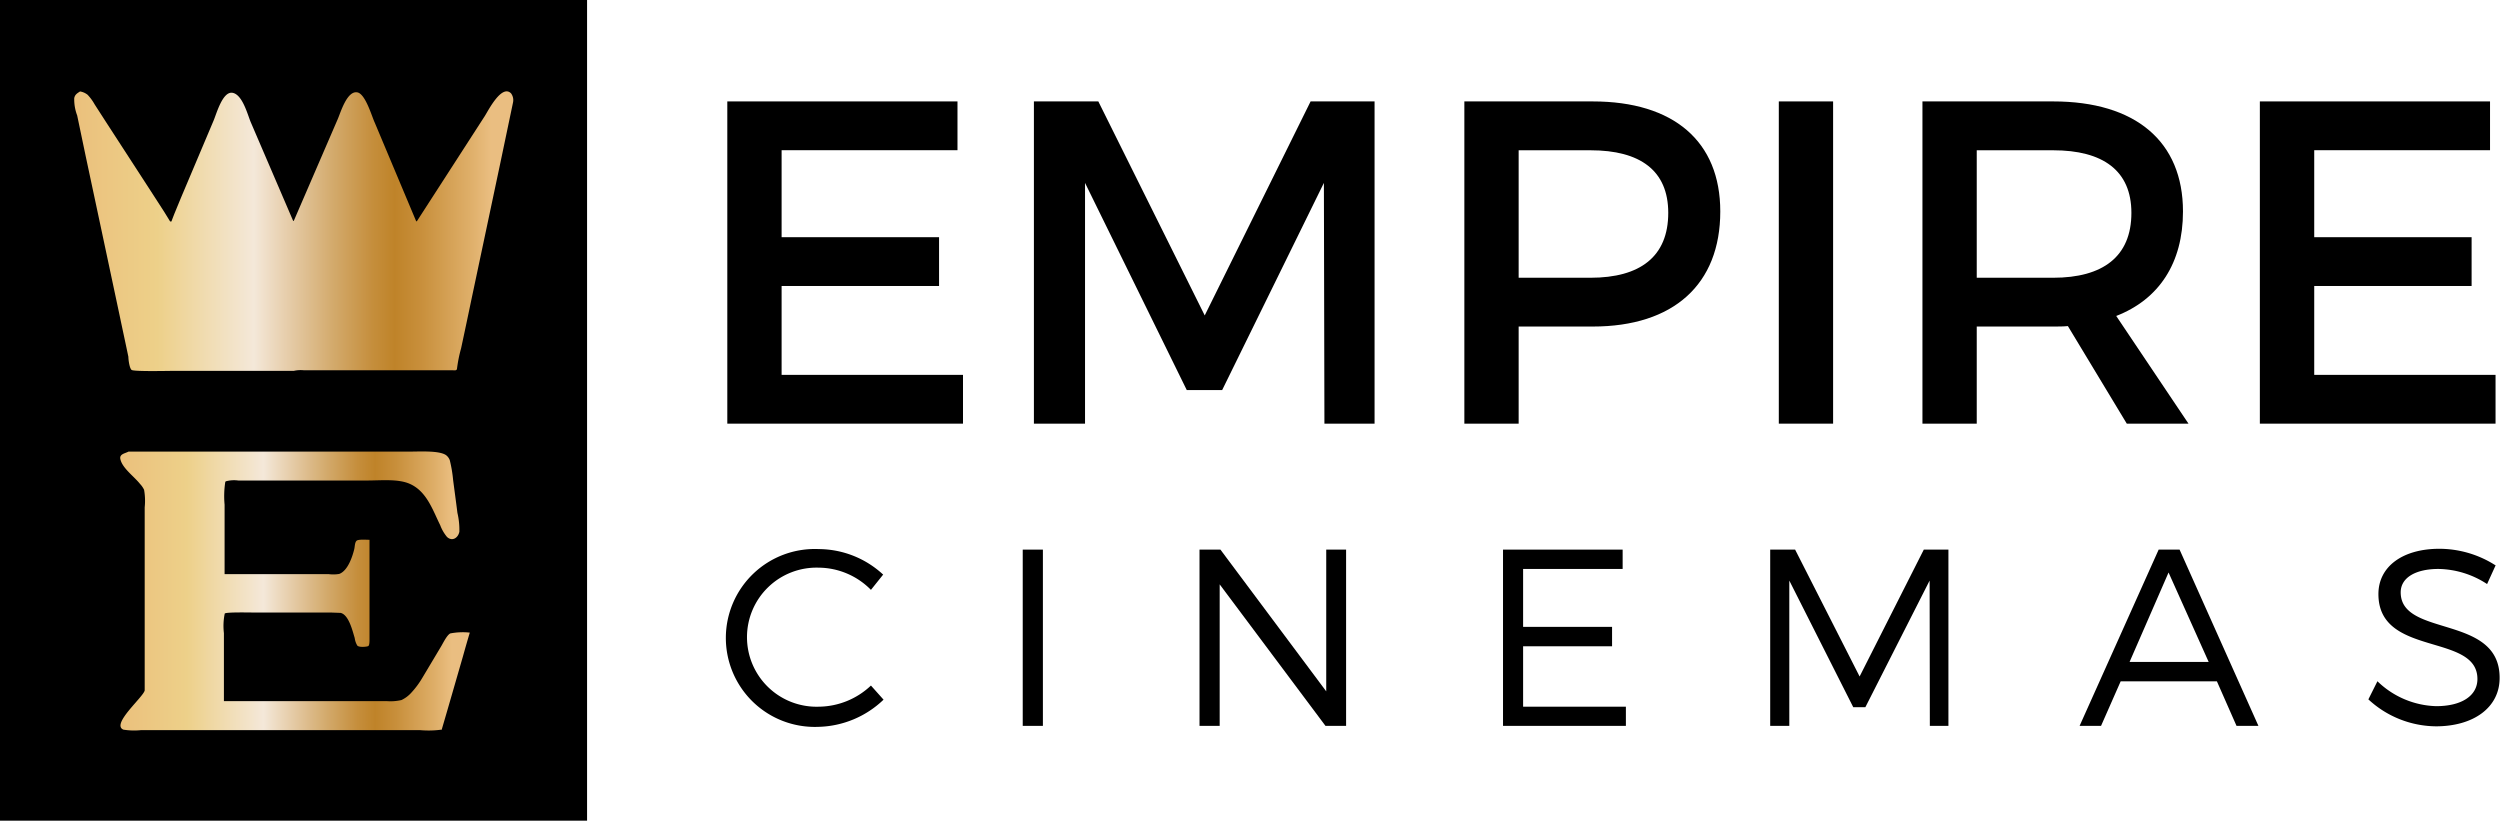 <svg xmlns:xlink="http://www.w3.org/1999/xlink" xmlns="http://www.w3.org/2000/svg" viewBox="0 0 331.05 108.67">
  <defs>
    <style>.cls-1{fill:url(#New_Gradient_Swatch_2);}.cls-2{fill:url(#New_Gradient_Swatch_2-2);}</style>
    <linearGradient id="New_Gradient_Swatch_2" x1="15.96" y1="78.3" x2="62.16" y2="78.3" gradientUnits="userSpaceOnUse">
      <stop offset="0" stop-color="#ebc17d"/>
      <stop offset="0.01" stop-color="#ebc17d"/>
      <stop offset="0.19" stop-color="#edd089"/>
      <stop offset="0.41" stop-color="#f4e8d9"/>
      <stop offset="0.46" stop-color="#ebd6ba"/>
      <stop offset="0.59" stop-color="#d3aa6c"/>
      <stop offset="0.68" stop-color="#c58e3c"/>
      <stop offset="0.73" stop-color="#bf8329"/>
      <stop offset="0.79" stop-color="#c88f3b"/>
      <stop offset="0.9" stop-color="#deae68"/>
      <stop offset="0.95" stop-color="#eabe81"/>
      <stop offset="1" stop-color="#eabe81"/>
    </linearGradient>
    <linearGradient id="New_Gradient_Swatch_2-2" x1="9.8" y1="30.63" x2="67.94" y2="30.63"
                    xlink:href="#New_Gradient_Swatch_2"/>
  </defs>
  <title>logo 3Asset 29</title>
  <g id="Layer_2" data-name="Layer 2">
    <g id="Layer_1-2" data-name="Layer 1">
      <polygon
        points="103.5 19.89 103.5 31.41 124.35 31.41 124.35 37.87 103.5 37.87 103.5 49.64 127.52 49.64 127.52 56.1 96.31 56.1 96.31 13.43 126.79 13.43 126.79 19.89 103.5 19.89"/>
      <polygon
        points="175.38 56.1 175.31 24.22 161.84 51.65 157.15 51.65 143.68 24.22 143.68 56.1 136.91 56.1 136.91 13.43 145.44 13.43 159.53 41.77 173.55 13.43 182.02 13.43 182.02 56.1 175.38 56.1"/>
      <path
        d="M201.1,36.78h9.51c6.58,0,10.3-2.8,10.3-8.59,0-5.61-3.72-8.29-10.3-8.29H201.1Zm9.81-23.35c10.73,0,16.89,5.3,16.89,14.57,0,9.63-6.16,15.24-16.89,15.24H201.1V56.1h-7.19V13.43Z"/>
      <rect x="235.55" y="13.43" width="7.19" height="42.67"/>
      <path
        d="M271.88,36.78c6.58,0,10.36-2.8,10.36-8.59,0-5.61-3.78-8.29-10.36-8.29H261.76V36.78Zm1.95,6.4c-.61.06-1.28.06-1.95.06H261.76V56.1h-7.19V13.43h17.31c10.91,0,17.19,5.3,17.19,14.57,0,6.83-3.17,11.64-8.84,13.84L289.8,56.1h-8.17Z"/>
      <polygon
        points="306.45 19.89 306.45 31.41 327.29 31.41 327.29 37.87 306.45 37.87 306.45 49.64 330.46 49.64 330.46 56.1 299.25 56.1 299.25 13.43 329.73 13.43 329.73 19.89 306.45 19.89"/>
      <path
        d="M116.93,76.11l-1.6,2a9.8,9.8,0,0,0-6.9-2.94,9.21,9.21,0,1,0,0,18.41,10.18,10.18,0,0,0,6.9-2.8L117,92.65a12.89,12.89,0,0,1-8.67,3.6,11.78,11.78,0,1,1,.1-23.54,12.62,12.62,0,0,1,8.54,3.4"/>
      <rect x="135.43" y="72.78" width="2.67" height="23.34"/>
      <polygon
        points="175.52 96.12 161.51 77.38 161.51 96.12 158.84 96.12 158.84 72.78 161.61 72.78 175.62 91.55 175.62 72.78 178.25 72.78 178.25 96.12 175.52 96.12"/>
      <polygon
        points="201.69 75.34 201.69 83.01 213.47 83.01 213.47 85.58 201.69 85.58 201.69 93.58 215.3 93.58 215.3 96.12 199.03 96.12 199.03 72.78 214.87 72.78 214.87 75.34 201.69 75.34"/>
      <polygon
        points="255.55 96.12 255.52 76.88 247.01 93.65 245.41 93.65 236.94 76.88 236.94 96.12 234.41 96.12 234.41 72.78 237.71 72.78 246.25 89.58 254.75 72.78 258.01 72.78 258.01 96.12 255.55 96.12"/>
      <path d="M287.16,75.81,282,87.65h10.47Zm-6.34,14.41-2.6,5.9h-2.84l10.47-23.34h2.77l10.44,23.34h-2.9l-2.6-5.9Z"/>
      <path
        d="M330.48,74.84l-1.14,2.5a12.06,12.06,0,0,0-6.44-2c-3,0-5,1.14-5,3.1,0,6,13.14,2.87,13.1,11.34,0,3.9-3.44,6.4-8.44,6.4a13.32,13.32,0,0,1-8.94-3.57l1.2-2.4a11.61,11.61,0,0,0,7.77,3.3c3.37,0,5.47-1.37,5.47-3.6,0-6.14-13.11-2.87-13.11-11.24,0-3.67,3.24-6,8.07-6a13.82,13.82,0,0,1,7.4,2.17"/>
      <path d="M0,0V108.67H77.74V0Z"/>
      <path class="cls-1"
            d="M61.28,87c-.92,3.18-1.83,6.35-2.76,9.52a.44.44,0,0,1,0,.09,12.57,12.57,0,0,1-2.95.07H18.72a9,9,0,0,1-2.38-.06c-1.67-.7,2.63-4.3,2.82-5.19,0-.59,0-1.17,0-1.77,0-1.31,0-2.64,0-3.95V67.18a8.37,8.37,0,0,0-.08-2.32,3,3,0,0,0-.54-.78c-.79-1-2.35-2.09-2.6-3.28-.16-.69.65-.76,1.08-1H54.3c1.3,0,3.93-.16,4.79.49a1.5,1.5,0,0,1,.47.65A17.54,17.54,0,0,1,60,63.55c.19,1.46.39,2.91.57,4.36a9.8,9.8,0,0,1,.26,2.49c-.14.8-.93,1.36-1.64.7a5.31,5.31,0,0,1-.9-1.56c-1-2-1.78-4.52-4.1-5.5-1.56-.65-3.75-.41-5.63-.41h-17a4.16,4.16,0,0,0-1.67.11l-.06.09a12.25,12.25,0,0,0-.09,3v9.2H43.55A4.61,4.61,0,0,0,44.92,76c1.14-.41,1.76-2.31,2-3.32.07-.3.06-.87.31-1.08s1.29-.12,1.7-.12V84.7c0,.22,0,.75-.16.85s-1.23.21-1.46-.07a2.63,2.63,0,0,1-.34-1c-.28-.9-.77-3.06-1.86-3.32l-1.31-.05H33.53c-.54,0-3.64-.07-3.77.14a8.07,8.07,0,0,0-.11,2.59v9H51.16a6.48,6.48,0,0,0,2-.14,4.14,4.14,0,0,0,1.33-1,11.36,11.36,0,0,0,1.47-2l2.49-4.17c.24-.41.74-1.43,1.17-1.65a8.79,8.79,0,0,1,2.59-.11C61.86,84.94,61.56,86,61.28,87Z"/>
      <path class="cls-2"
            d="M67.93,13.59l-1.71,8.16q-1.88,8.88-3.76,17.75-.69,3.31-1.4,6.62a18.38,18.38,0,0,0-.56,2.83h-.08c0,.14-.36.08-.5.08H40.23a4.08,4.08,0,0,0-1.32.08H23c-.78,0-5.3.11-5.58-.13S17,47.62,17,47.25c-.38-1.83-.78-3.66-1.16-5.48q-2.24-10.54-4.49-21.08l-1.13-5.4A6,6,0,0,1,9.83,13c.09-.48.4-.65.77-.89a2.16,2.16,0,0,1,1,.44,6.25,6.25,0,0,1,.93,1.27l1.54,2.39L20,25.35l1.75,2.71.78,1.27h.17c.12-.33.25-.66.38-1L24,26.1,28.27,16c.38-.86,1.19-3.94,2.52-3.71s2,2.91,2.41,3.88l5.62,13.08h.08l5.82-13.47c.38-.86,1.22-3.79,2.59-3.55,1.08.19,1.91,3.14,2.31,4l5.49,13.07h.09l9-13.94c.45-.71,2.23-4.24,3.47-3A1.5,1.5,0,0,1,67.93,13.59Z"/>
    </g>
  </g>
</svg>
